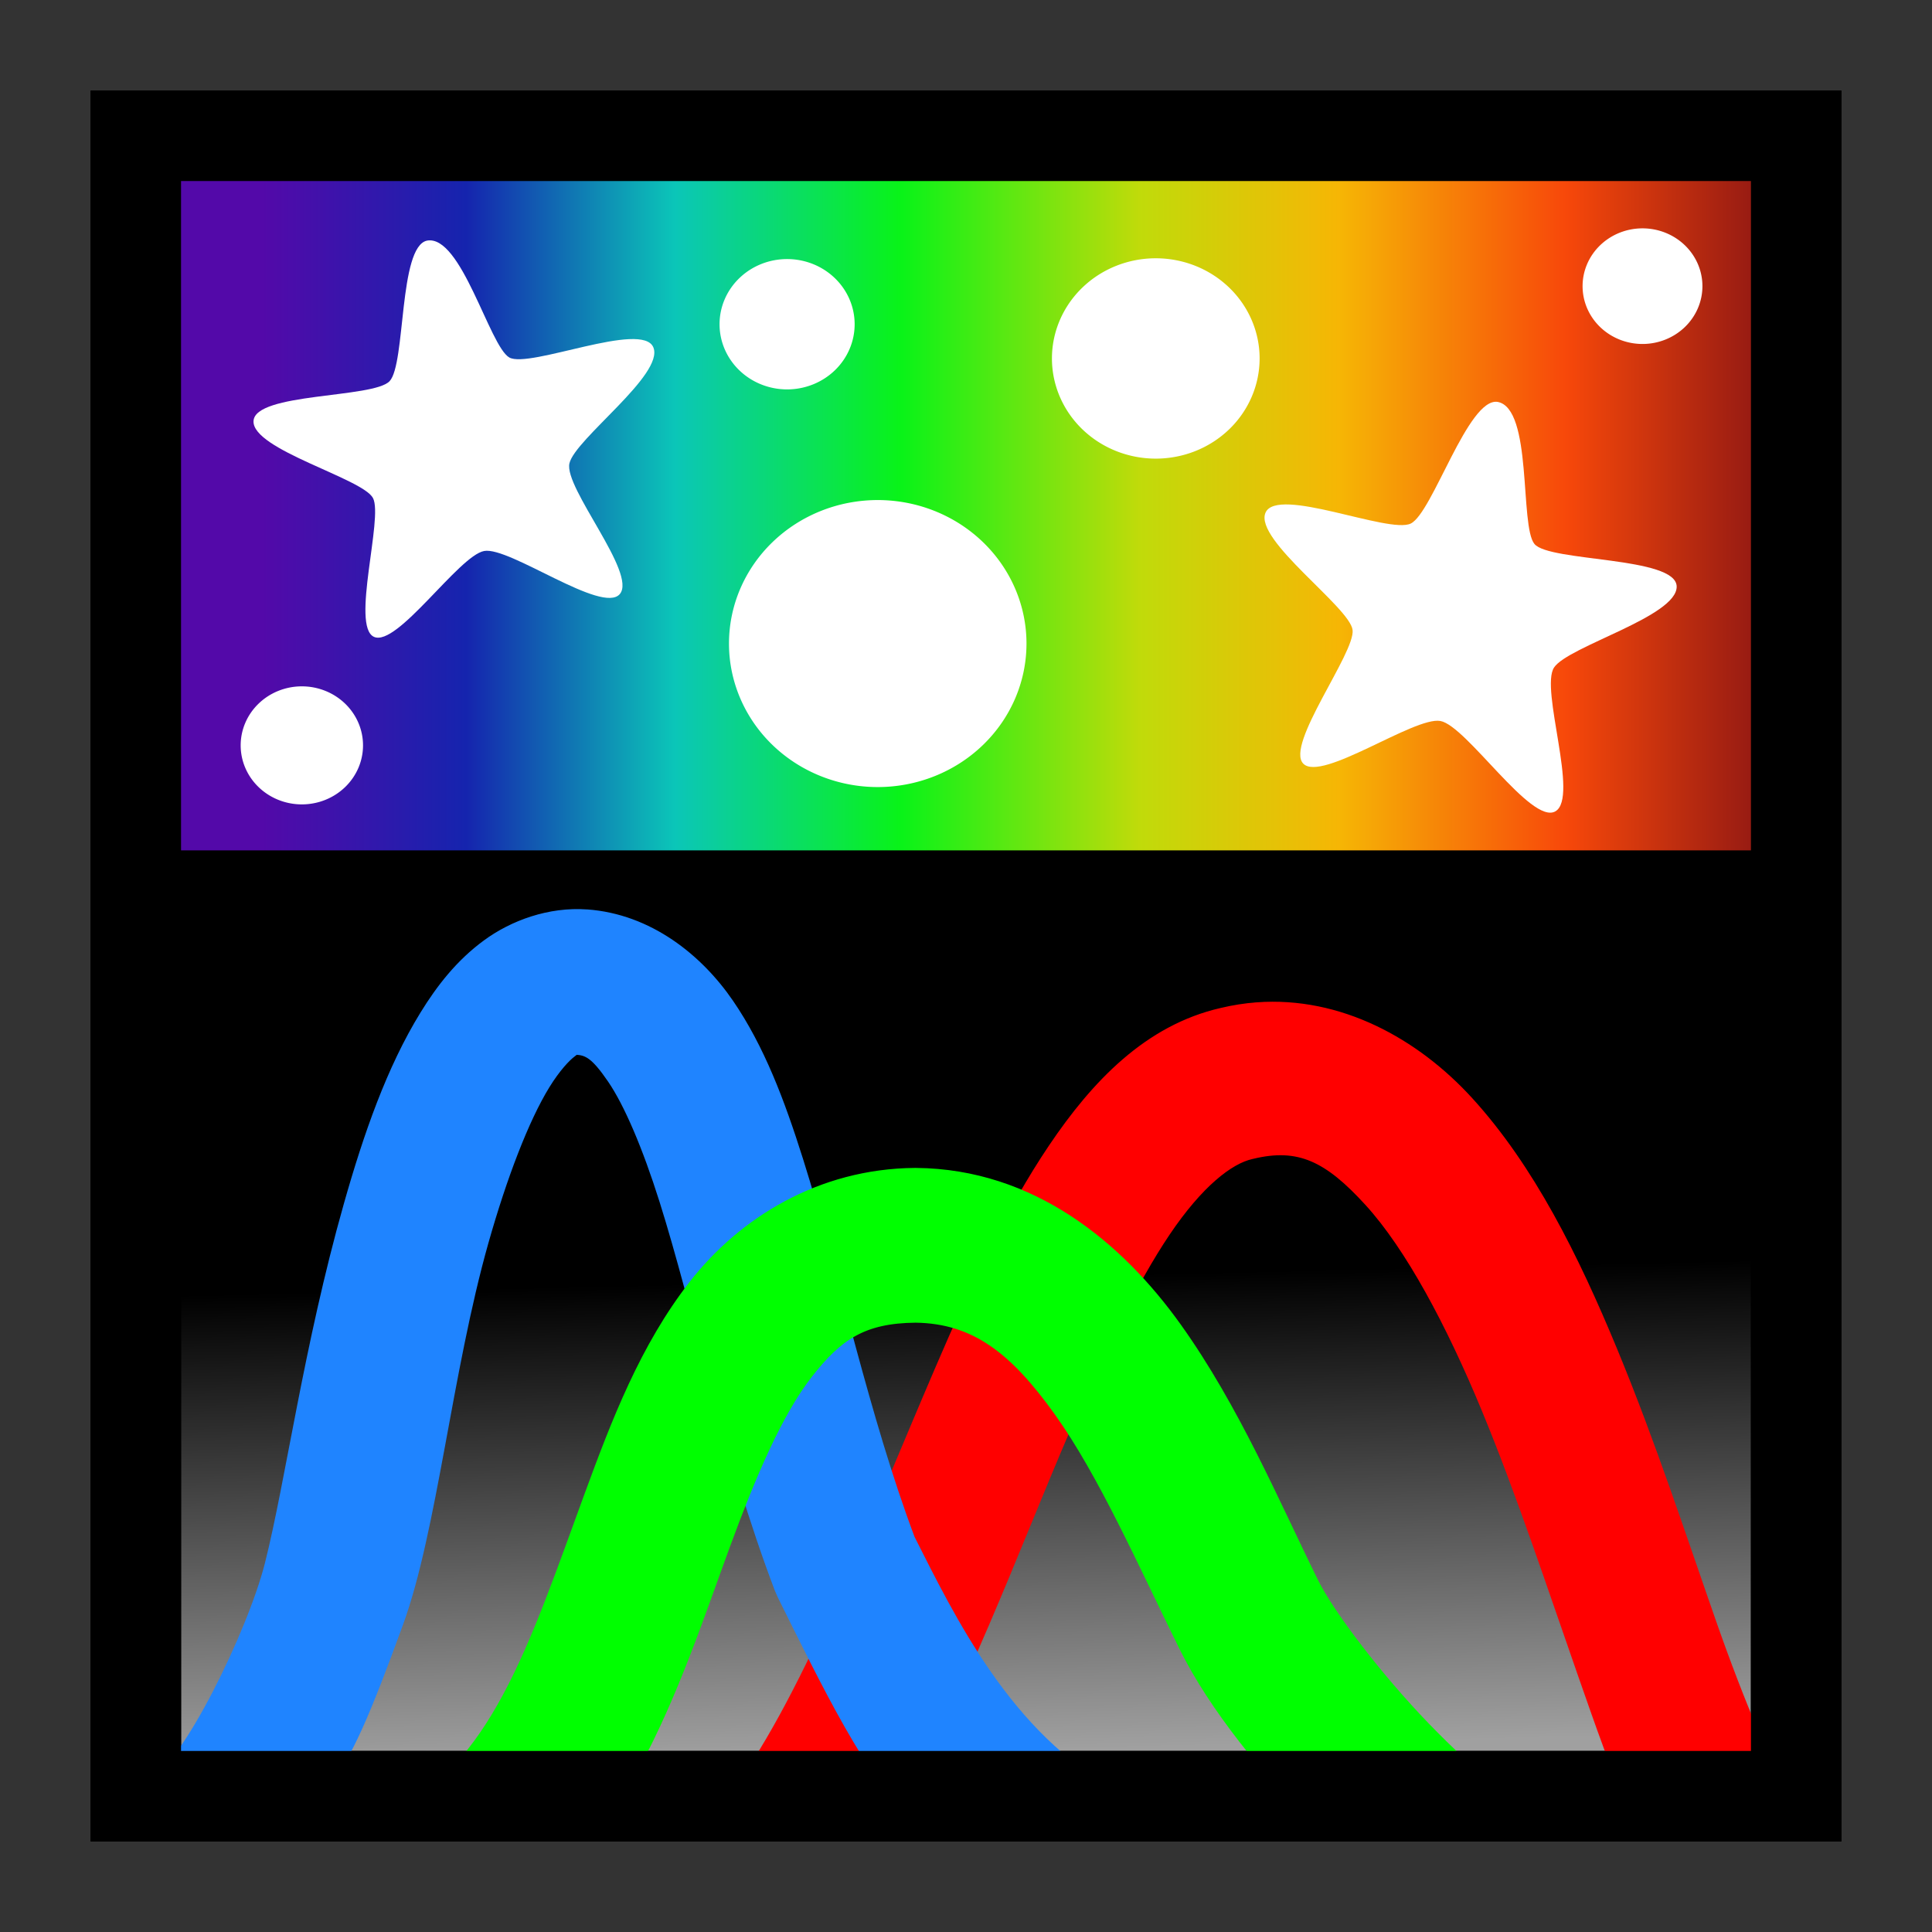<?xml version="1.0" encoding="UTF-8"?>
<svg version="1.1" viewBox="0 0 512 512" xmlns="http://www.w3.org/2000/svg">
<rect x="0" y="0" width="512" height="512" fill="#333333" stroke="none"/>
<defs>
<linearGradient id="c" x1="265.79" x2="260.64" y1="468.34" y2="238.86" gradientTransform="matrix(.98 0 0 .98 4.912 4.912)" gradientUnits="userSpaceOnUse">
<stop stop-color="#a0a0a0" offset="0"/>
<stop offset=".558"/>
</linearGradient>
<linearGradient id="d" x1="40.127" x2="471.39" y1="91.734" y2="91.734" gradientTransform="matrix(1.004 0 0 1.721 -.747 -25.699)" gradientUnits="userSpaceOnUse">
<stop stop-color="#5309a9" offset=".069"/>
<stop stop-color="#1524ae" offset=".194"/>
<stop stop-color="#0bc6b8" offset=".322"/>
<stop stop-color="#09f318" offset=".46"/>
<stop stop-color="#c0db0a" offset=".606"/>
<stop stop-color="#f6b605" offset=".728"/>
<stop stop-color="#f7480a" offset=".867"/>
<stop stop-color="#881414" offset="1"/>
</linearGradient>
</defs>
<path d="m36 36h440v440h-440z" fill="url(#c)" stop-color="#000000" stroke="#000" stroke-linecap="square" stroke-width="24" style="paint-order:markers fill stroke"/>
<path d="m39.535 38.988h432.93v186.37h-432.93z" fill="url(#d)" stop-color="#000000" stroke-width="0" style="paint-order:markers fill stroke"/>
<path d="m272.03 170.55a39.421 38.031 0 0 1-39.421 38.031 39.421 38.031 0 0 1-39.421-38.031 39.421 38.031 0 0 1 39.421-38.031 39.421 38.031 0 0 1 39.421 38.031z" fill="#fff" stop-color="#000000" stroke-width="15.013" style="paint-order:markers fill stroke"/>
<path d="m96.205 197.53a16.212 15.641 0 0 1-16.212 15.641 16.212 15.641 0 0 1-16.212-15.641 16.212 15.641 0 0 1 16.212-15.641 16.212 15.641 0 0 1 16.212 15.641z" fill="#fff" stop-color="#000000" stroke-width="6.174" style="paint-order:markers fill stroke"/>
<path d="m451.16 75.836a15.88 15.32 0 0 1-15.88 15.32 15.88 15.32 0 0 1-15.88-15.32 15.88 15.32 0 0 1 15.88-15.32 15.88 15.32 0 0 1 15.88 15.32z" fill="#fff" stop-color="#000000" stroke-width="6.047" style="paint-order:markers fill stroke"/>
<path d="m226.49 85.925a17.901 17.27 0 0 1-17.901 17.27 17.901 17.27 0 0 1-17.901-17.27 17.901 17.27 0 0 1 17.901-17.27 17.901 17.27 0 0 1 17.901 17.27z" fill="#fff" stop-color="#000000" stroke-width="6.817" style="paint-order:markers fill stroke"/>
<g transform="matrix(3.534 -.651 .635 3.447 81.219 66.368)" fill="#fff" stroke-width="1.606">
<path d="m8.871 0.921c2.573-0.006 3.121 8.698 4.408 9.816s10.157-0.944 10.586 1.23c0.429 2.174-6.903 5.727-7.638 7.466s3.443 9.101 1.911 10.406c-1.532 1.304-7.368-5.057-9.267-5.057s-7.613 5.989-9.144 4.871c-1.532-1.118 2.279-8.713 1.789-10.328s-8.105-5.246-7.638-7.358 8.993-0.05 10.402-1.106c1.409-1.056 2.448-9.878 4.592-9.94" fill="#fff" fill-rule="evenodd" stroke-width="1.3"/>
</g>
<g transform="matrix(3.634 .651 -.635 3.544 365.21 97.465)" fill="#fff" stroke-width="1.606">
<path d="m8.871 0.921c2.573-0.006 3.121 8.698 4.408 9.816s10.157-0.944 10.586 1.23c0.429 2.174-6.903 5.727-7.638 7.466s3.443 9.101 1.911 10.406c-1.532 1.304-7.368-5.057-9.267-5.057s-7.613 5.989-9.144 4.871c-1.532-1.118 2.279-8.713 1.789-10.328s-8.105-5.246-7.638-7.358 8.993-0.05 10.402-1.106c1.409-1.056 2.448-9.878 4.592-9.94" fill="#fff" fill-rule="evenodd" stroke-width="1.3"/>
</g>
<path d="m333.81 94.993a27.518 26.547 0 0 1-27.518 26.547 27.518 26.547 0 0 1-27.517-26.547 27.518 26.547 0 0 1 27.517-26.547 27.518 26.547 0 0 1 27.518 26.547z" fill="#fff" stop-color="#000000" stroke-width="10.48" style="paint-order:markers fill stroke"/>
<path d="m333.05 266.13c-3.117 0.229-6.271 0.723-9.45 1.482-19.702 4.503-33.766 19.286-45.182 36.229-11.443 16.982-20.885 37.376-30.06 58.73-18.35 42.709-36.194 89.657-55.579 114.48l44.061 3.772c18.415-31.038 32.089-68.84 46.254-101.81 8.832-20.555 17.715-39.133 26.436-52.076 8.721-12.943 16.627-19.001 22.22-20.264l0.132-0.029 0.13-0.031c12.049-2.908 19.522 0.647 30.232 12.389 10.71 11.741 21.501 31.889 30.898 54.604 9.397 22.715 17.657 47.869 25.496 70.234 4.691 13.383 8.863 25.561 13.757 36.295l41.308-4.94c-3.862-5.222-11.68-23.414-19.304-45.166-7.624-21.752-16.081-47.638-26.306-72.355s-21.96-48.394-38.325-66.336c-14.32-15.699-34.604-26.839-56.718-25.211z" color="#000000" fill="#f00" fill-rule="evenodd" stroke="#f00"/>
<path d="m155.56 241.51c-10.05-0.724-19.897 2.873-27.025 8.113-7.127 5.239-12.27 11.813-16.696 19.009-8.851 14.392-14.961 31.888-20.266 50.616-10.61 37.454-15.362 73.218-20.857 95.022-4.594 18.23-22.156 53.931-30.694 57.386-28.162 11.473 3.831 17.798 21.981 11.234 23.659-3.193 27.219-5.517 44.349-52.553 9.016-24.755 12.924-66.893 22.621-101.13 4.849-17.118 10.648-32.326 16.177-41.317 2.764-4.495 5.429-7.282 6.814-8.3s0.756-0.576 0.72-0.578c2.611 0.188 4.432 0.84 8.852 7.299 4.42 6.459 9.26 17.889 13.711 31.988 8.902 28.198 16.783 66.694 30.539 103l0.727 1.671c12.525 25.235 22.57 45.998 36.231 60.708l53.159-8.761c-28.186-14.726-43.54-46.756-53.998-67.432-12.119-32.272-19.806-69.269-29.57-100.2-4.923-15.596-10.246-29.738-18.482-41.774-8.236-12.036-21.562-22.804-38.295-24.01z" color="#000000" fill="#1f84ff" fill-rule="evenodd" stroke="#1f84ff" stroke-linecap="square" stroke-linejoin="bevel"/>
<path d="m242.64 310.01-0.168 2e-3c-25.43 0.197-46.214 13.212-59.273 29.951-13.06 16.739-20.642 36.567-27.771 55.973-7.129 19.406-13.662 38.536-21.652 53.355-7.99 14.82-16.644 24.575-28.141 29.535l53.916 4.714c3.509-4.926 6.631-10.068 9.434-15.266 10.341-19.18 17.138-39.897 23.988-58.545 6.851-18.648 13.897-35.078 21.764-45.16 7.835-10.042 14.273-14.405 27.898-14.545 15.394 0.208 25.643 8.196 37.307 24.506 11.714 16.38 22.036 39.891 33.068 62.199 8.056 16.289 22.005 33.152 36.533 48.191l52.969-6.613c3.834 0.818-1.5-0.861-6.539-4.85-5.039-3.988-11.377-9.822-17.662-16.328-12.571-13.013-25.246-29.643-29.445-38.135-10.332-20.891-20.914-46.093-36.389-67.732s-38.669-40.966-69.666-41.25z" color="#000000" fill="#0f0" fill-rule="evenodd" stroke="#0f0"/>
<path d="m35.989 35.989h440.02v440.02h-440.02z" fill="none" stop-color="#000000" stroke="#000" stroke-linecap="square" stroke-width="23.979" style="paint-order:markers fill stroke"/>
</svg>
